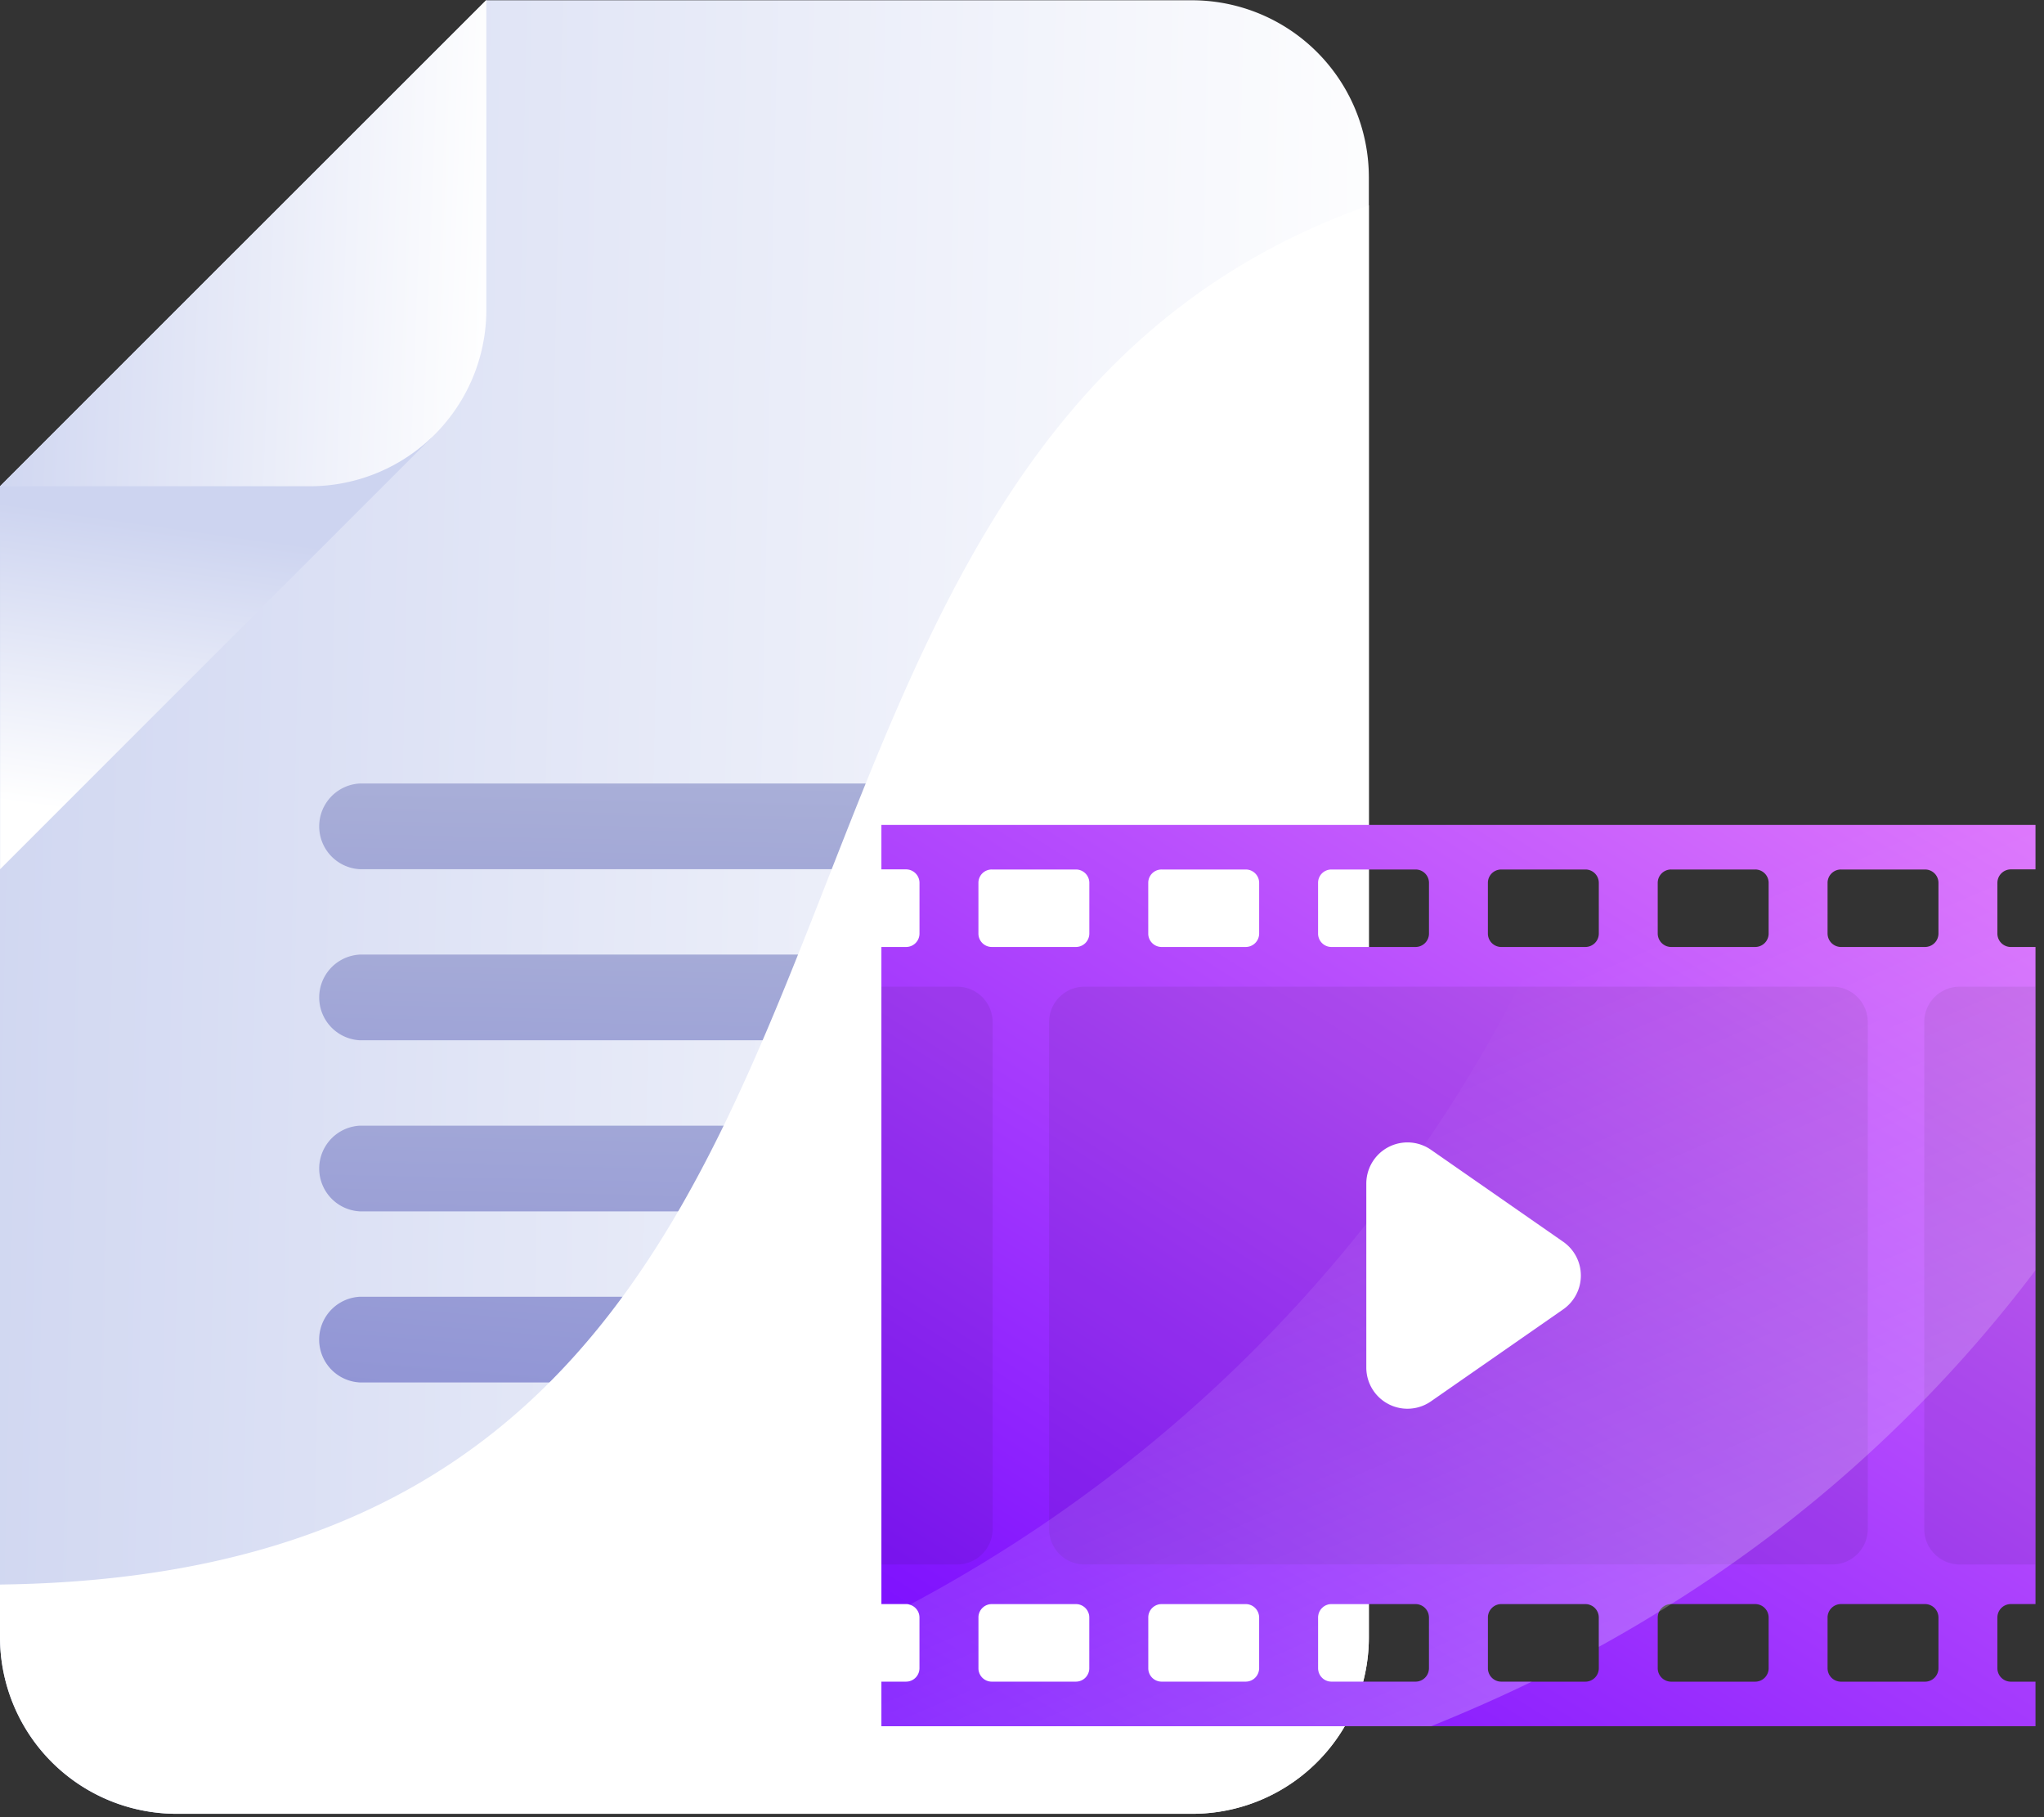<svg xmlns="http://www.w3.org/2000/svg" width="162" height="144" fill="none" viewBox="0 0 162 144">
  <rect x="0" y="0" width="162" height="144" fill="#333333" stroke="none"/>
  <g clip-path="url(#clip0_147_1109)">
    <path fill="url(#paint0_linear_147_1109)" d="M108.491 14.008v115.724a13.997 13.997 0 01-8.656 12.94 14 14 0 01-5.364 1.06h-80.48a13.984 13.984 0 01-12.928-8.643A13.99 13.99 0 010 129.732v-91.2l18.71-18.71L38.54.022h55.93a14.023 14.023 0 0114.02 13.986z"/>
    <path fill="url(#paint1_linear_147_1109)" d="M34.183 34.704L.008 68.879V38.532L18.72 19.819l15.462 14.885z" style="mix-blend-mode:multiply"/>
    <path fill="url(#paint2_linear_147_1109)" d="M38.546 0v24.541a13.986 13.986 0 01-14 13.991H.005L38.545 0z"/>
    <path fill="url(#paint3_linear_147_1109)" d="M79.956 75.644H28.534a3.4 3.4 0 000 6.792h51.422a3.4 3.4 0 000-6.792z"/>
    <path fill="url(#paint4_linear_147_1109)" d="M28.534 68.879h51.422a3.4 3.4 0 000-6.792H28.534a3.4 3.4 0 000 6.792z"/>
    <path fill="url(#paint5_linear_147_1109)" d="M79.956 89.202H28.534a3.4 3.4 0 000 6.792h51.422a3.4 3.4 0 000-6.792z"/>
    <path fill="url(#paint6_linear_147_1109)" d="M50.846 102.759H28.53a3.4 3.4 0 000 6.792h22.315a3.4 3.4 0 000-6.792z"/>
    <path fill="url(#paint7_linear_147_1109)" d="M0 125.565v4.167a14.01 14.01 0 0014.023 14h80.472a13.992 13.992 0 0012.933-8.642 13.971 13.971 0 001.062-5.358V16.277C50.939 36.632 78.834 124.562 0 125.565z" style="mix-blend-mode:multiply"/>
    <path fill="url(#paint8_linear_147_1109)" d="M159.366 68.892h1.96v-3.52h-91.47v3.52h1.96a1.07 1.07 0 011.06 1.07v4.02a1.062 1.062 0 01-1.06 1.06h-1.96v52.07h1.96c.099-.004.198.013.29.05a1.058 1.058 0 01.77 1.01v4.03a1.069 1.069 0 01-1.06 1.06h-1.96v3.53h91.47v-3.53h-1.96a1.07 1.07 0 01-.748-.312 1.07 1.07 0 01-.312-.748v-4.03a1.07 1.07 0 01.312-.748 1.07 1.07 0 01.748-.312h1.96v-52.07h-1.96a1.06 1.06 0 01-1.06-1.06v-4.02a1.072 1.072 0 011.06-1.07zm-14.52 1.07a1.059 1.059 0 011.06-1.06h6.67a1.06 1.06 0 011.06 1.06v4.02a1.066 1.066 0 01-1.06 1.06h-6.67a1.068 1.068 0 01-1.06-1.06v-4.02zm-13.46 0a1.059 1.059 0 011.06-1.06h6.67a1.059 1.059 0 011.06 1.06v4.02a1.066 1.066 0 01-1.06 1.06h-6.67a1.068 1.068 0 01-1.06-1.06v-4.02zm-13.46 0a1.05 1.05 0 01.653-.98c.129-.054.268-.08.407-.08h6.67a1.06 1.06 0 011.06 1.06v4.02a1.066 1.066 0 01-1.06 1.06h-6.67a1.06 1.06 0 01-1.06-1.06v-4.02zm-13.46 0a1.05 1.05 0 01.653-.98c.129-.054.268-.08.407-.08h6.67a1.06 1.06 0 011.06 1.06v4.02a1.066 1.066 0 01-1.06 1.06h-6.67a1.06 1.06 0 01-1.06-1.06v-4.02zm-13.46 0a1.054 1.054 0 011.06-1.06h6.67a1.06 1.06 0 011.06 1.06v4.02a1.067 1.067 0 01-1.06 1.06h-6.67a1.06 1.06 0 01-1.06-1.06v-4.02zm-13.46 0a1.054 1.054 0 011.06-1.06h6.67a1.06 1.06 0 011.06 1.06v4.02a1.067 1.067 0 01-1.06 1.06h-6.67a1.061 1.061 0 01-1.06-1.06v-4.02zm8.79 62.24a1.068 1.068 0 01-1.06 1.06h-6.67a1.059 1.059 0 01-1.06-1.06v-4.02a1.06 1.06 0 011.06-1.07h6.67a1.065 1.065 0 011.06 1.07v4.02zm13.46 0a1.068 1.068 0 01-1.06 1.06h-6.67a1.059 1.059 0 01-1.06-1.06v-4.02a1.06 1.06 0 011.06-1.07h6.67a1.067 1.067 0 011.06 1.07v4.02zm13.46 0a1.067 1.067 0 01-1.06 1.06h-6.67c-.281 0-.551-.112-.749-.311a1.057 1.057 0 01-.311-.749v-4.02a1.055 1.055 0 01.308-.755 1.048 1.048 0 01.752-.315h6.67a1.067 1.067 0 011.06 1.07v4.02zm13.46 0a1.067 1.067 0 01-1.06 1.06h-6.67c-.281 0-.551-.112-.749-.311a1.057 1.057 0 01-.311-.749v-4.02a1.055 1.055 0 01.308-.755 1.048 1.048 0 01.752-.315h6.67a1.067 1.067 0 011.06 1.07v4.02zm13.46 0a1.067 1.067 0 01-1.06 1.06h-6.67a1.07 1.07 0 01-.748-.312 1.07 1.07 0 01-.312-.748v-4.02c0-.163.037-.324.11-.47a1.07 1.07 0 01.95-.6h6.67a1.067 1.067 0 011.06 1.07v4.02zm13.46 0a1.067 1.067 0 01-1.06 1.06h-6.67a1.07 1.07 0 01-.748-.312 1.07 1.07 0 01-.312-.748v-4.02a1.067 1.067 0 011.06-1.07h6.67a1.067 1.067 0 011.06 1.07v4.02z"/>
    <g opacity=".27" style="mix-blend-mode:overlay">
      <path fill="#0A141D" d="M145.229 78.187H85.951a2.805 2.805 0 00-2.805 2.805v40.175a2.805 2.805 0 002.805 2.805h59.278a2.805 2.805 0 002.805-2.805V80.992a2.805 2.805 0 00-2.805-2.805zM161.327 78.187v45.788h-6.019a2.817 2.817 0 01-2.8-2.809V80.995a2.807 2.807 0 012.8-2.808h6.019zM78.674 80.995v40.171a2.817 2.817 0 01-2.8 2.809h-6.019V78.187h6.019a2.81 2.81 0 012.8 2.808z" opacity=".27"/>
    </g>
    <path fill="#fff" d="M123.895 98.403l-10.483-7.291a3.262 3.262 0 00-5.123 2.677v14.582a3.26 3.26 0 005.123 2.677l10.483-7.291a3.262 3.262 0 000-5.354z"/>
    <g opacity=".5" style="mix-blend-mode:overlay">
      <path fill="url(#paint9_linear_147_1109)" d="M159.366 68.892h1.96v-3.52h-35.21c-.44 1.16-.92 2.34-1.42 3.53h.96a1.06 1.06 0 011.06 1.06v4.02a1.066 1.066 0 01-1.06 1.06h-3.72a114.934 114.934 0 01-49.83 52.12 1.058 1.058 0 01.77 1.01v4.03a1.069 1.069 0 01-1.06 1.06h-1.96v3.53h43.57c2.65-1.07 5.32-2.24 7.98-3.53h-2.42c-.281 0-.551-.112-.749-.311a1.057 1.057 0 01-.311-.749v-4.02a1.055 1.055 0 01.308-.755 1.048 1.048 0 01.752-.315h6.67a1.067 1.067 0 011.06 1.07v2.32c1.6-.88 3.2-1.81 4.78-2.79.32-.19.64-.39.95-.6h.01a107.96 107.96 0 0028.87-26.46v-25.61h-1.96a1.06 1.06 0 01-1.06-1.06v-4.02a1.072 1.072 0 011.06-1.07zm-73.03 63.31a1.068 1.068 0 01-1.06 1.06h-6.67a1.059 1.059 0 01-1.06-1.06v-4.02a1.06 1.06 0 011.06-1.07h6.67a1.065 1.065 0 011.06 1.07v4.02zm13.46 0a1.068 1.068 0 01-1.06 1.06h-6.67a1.059 1.059 0 01-1.06-1.06v-4.02a1.06 1.06 0 011.06-1.07h6.67a1.067 1.067 0 011.06 1.07v4.02zm13.46 0a1.067 1.067 0 01-1.06 1.06h-6.67c-.281 0-.551-.112-.749-.311a1.057 1.057 0 01-.311-.749v-4.02a1.055 1.055 0 01.308-.755 1.048 1.048 0 01.752-.315h6.67a1.067 1.067 0 011.06 1.07v4.02zm26.92-58.22a1.066 1.066 0 01-1.06 1.06h-6.67a1.068 1.068 0 01-1.06-1.06v-4.02a1.059 1.059 0 011.06-1.06h6.67a1.059 1.059 0 011.06 1.06v4.02zm13.46 0a1.066 1.066 0 01-1.06 1.06h-6.67a1.068 1.068 0 01-1.06-1.06v-4.02a1.059 1.059 0 011.06-1.06h6.67a1.06 1.06 0 011.06 1.06v4.02z" opacity=".5" style="mix-blend-mode:overlay"/>
    </g>
  </g>
  <defs>
    <linearGradient id="paint0_linear_147_1109" x1="112.614" x2="-9.48" y1="74.033" y2="71.411" gradientUnits="userSpaceOnUse">
      <stop stop-color="#fff"/>
      <stop offset="1" stop-color="#CDD4F0"/>
    </linearGradient>
    <linearGradient id="paint1_linear_147_1109" x1="15.113" x2="18.39" y1="65.641" y2="42.327" gradientUnits="userSpaceOnUse">
      <stop stop-color="#fff"/>
      <stop offset="1" stop-color="#CDD4F0"/>
    </linearGradient>
    <linearGradient id="paint2_linear_147_1109" x1="39.432" x2="-2.038" y1="20.037" y2="18.456" gradientUnits="userSpaceOnUse">
      <stop stop-color="#fff"/>
      <stop offset="1" stop-color="#CDD4F0"/>
    </linearGradient>
    <linearGradient id="paint3_linear_147_1109" x1="124.7" x2="122.466" y1="32.277" y2="139.97" gradientUnits="userSpaceOnUse">
      <stop offset=".004" stop-color="#CCD5DB"/>
      <stop offset="1" stop-color="#6E6FD2"/>
    </linearGradient>
    <linearGradient id="paint4_linear_147_1109" x1="118.505" x2="116.272" y1="22.829" y2="130.522" gradientUnits="userSpaceOnUse">
      <stop offset=".004" stop-color="#CCD5DB"/>
      <stop offset="1" stop-color="#6E6FD2"/>
    </linearGradient>
    <linearGradient id="paint5_linear_147_1109" x1="130.894" x2="128.661" y1="41.719" y2="149.412" gradientUnits="userSpaceOnUse">
      <stop offset=".004" stop-color="#CCD5DB"/>
      <stop offset="1" stop-color="#6E6FD2"/>
    </linearGradient>
    <linearGradient id="paint6_linear_147_1109" x1="132.118" x2="122.379" y1="44.477" y2="161.201" gradientUnits="userSpaceOnUse">
      <stop offset=".004" stop-color="#CCD5DB"/>
      <stop offset="1" stop-color="#6E6FD2"/>
    </linearGradient>
    <linearGradient id="paint7_linear_147_1109" x1="-1713.27" x2="-1820.68" y1="80.004" y2="80.004" gradientUnits="userSpaceOnUse">
      <stop stop-color="#fff"/>
      <stop offset="1" stop-color="#CDD4F0"/>
    </linearGradient>
    <linearGradient id="paint8_linear_147_1109" x1="68.392" x2="148.642" y1="146.862" y2="19.276" gradientUnits="userSpaceOnUse">
      <stop stop-color="#6E00FF"/>
      <stop offset="1" stop-color="#FB95FB"/>
    </linearGradient>
    <linearGradient id="paint9_linear_147_1109" x1="137.086" x2="114.876" y1="131.507" y2="79.958" gradientUnits="userSpaceOnUse">
      <stop stop-color="#fff"/>
      <stop offset="1" stop-color="#fff" stop-opacity="0"/>
    </linearGradient>
    <clipPath id="clip0_147_1109">
      <path fill="#fff" d="M0 0h161.327v143.728H0z"/>
    </clipPath>
  </defs>
</svg>

